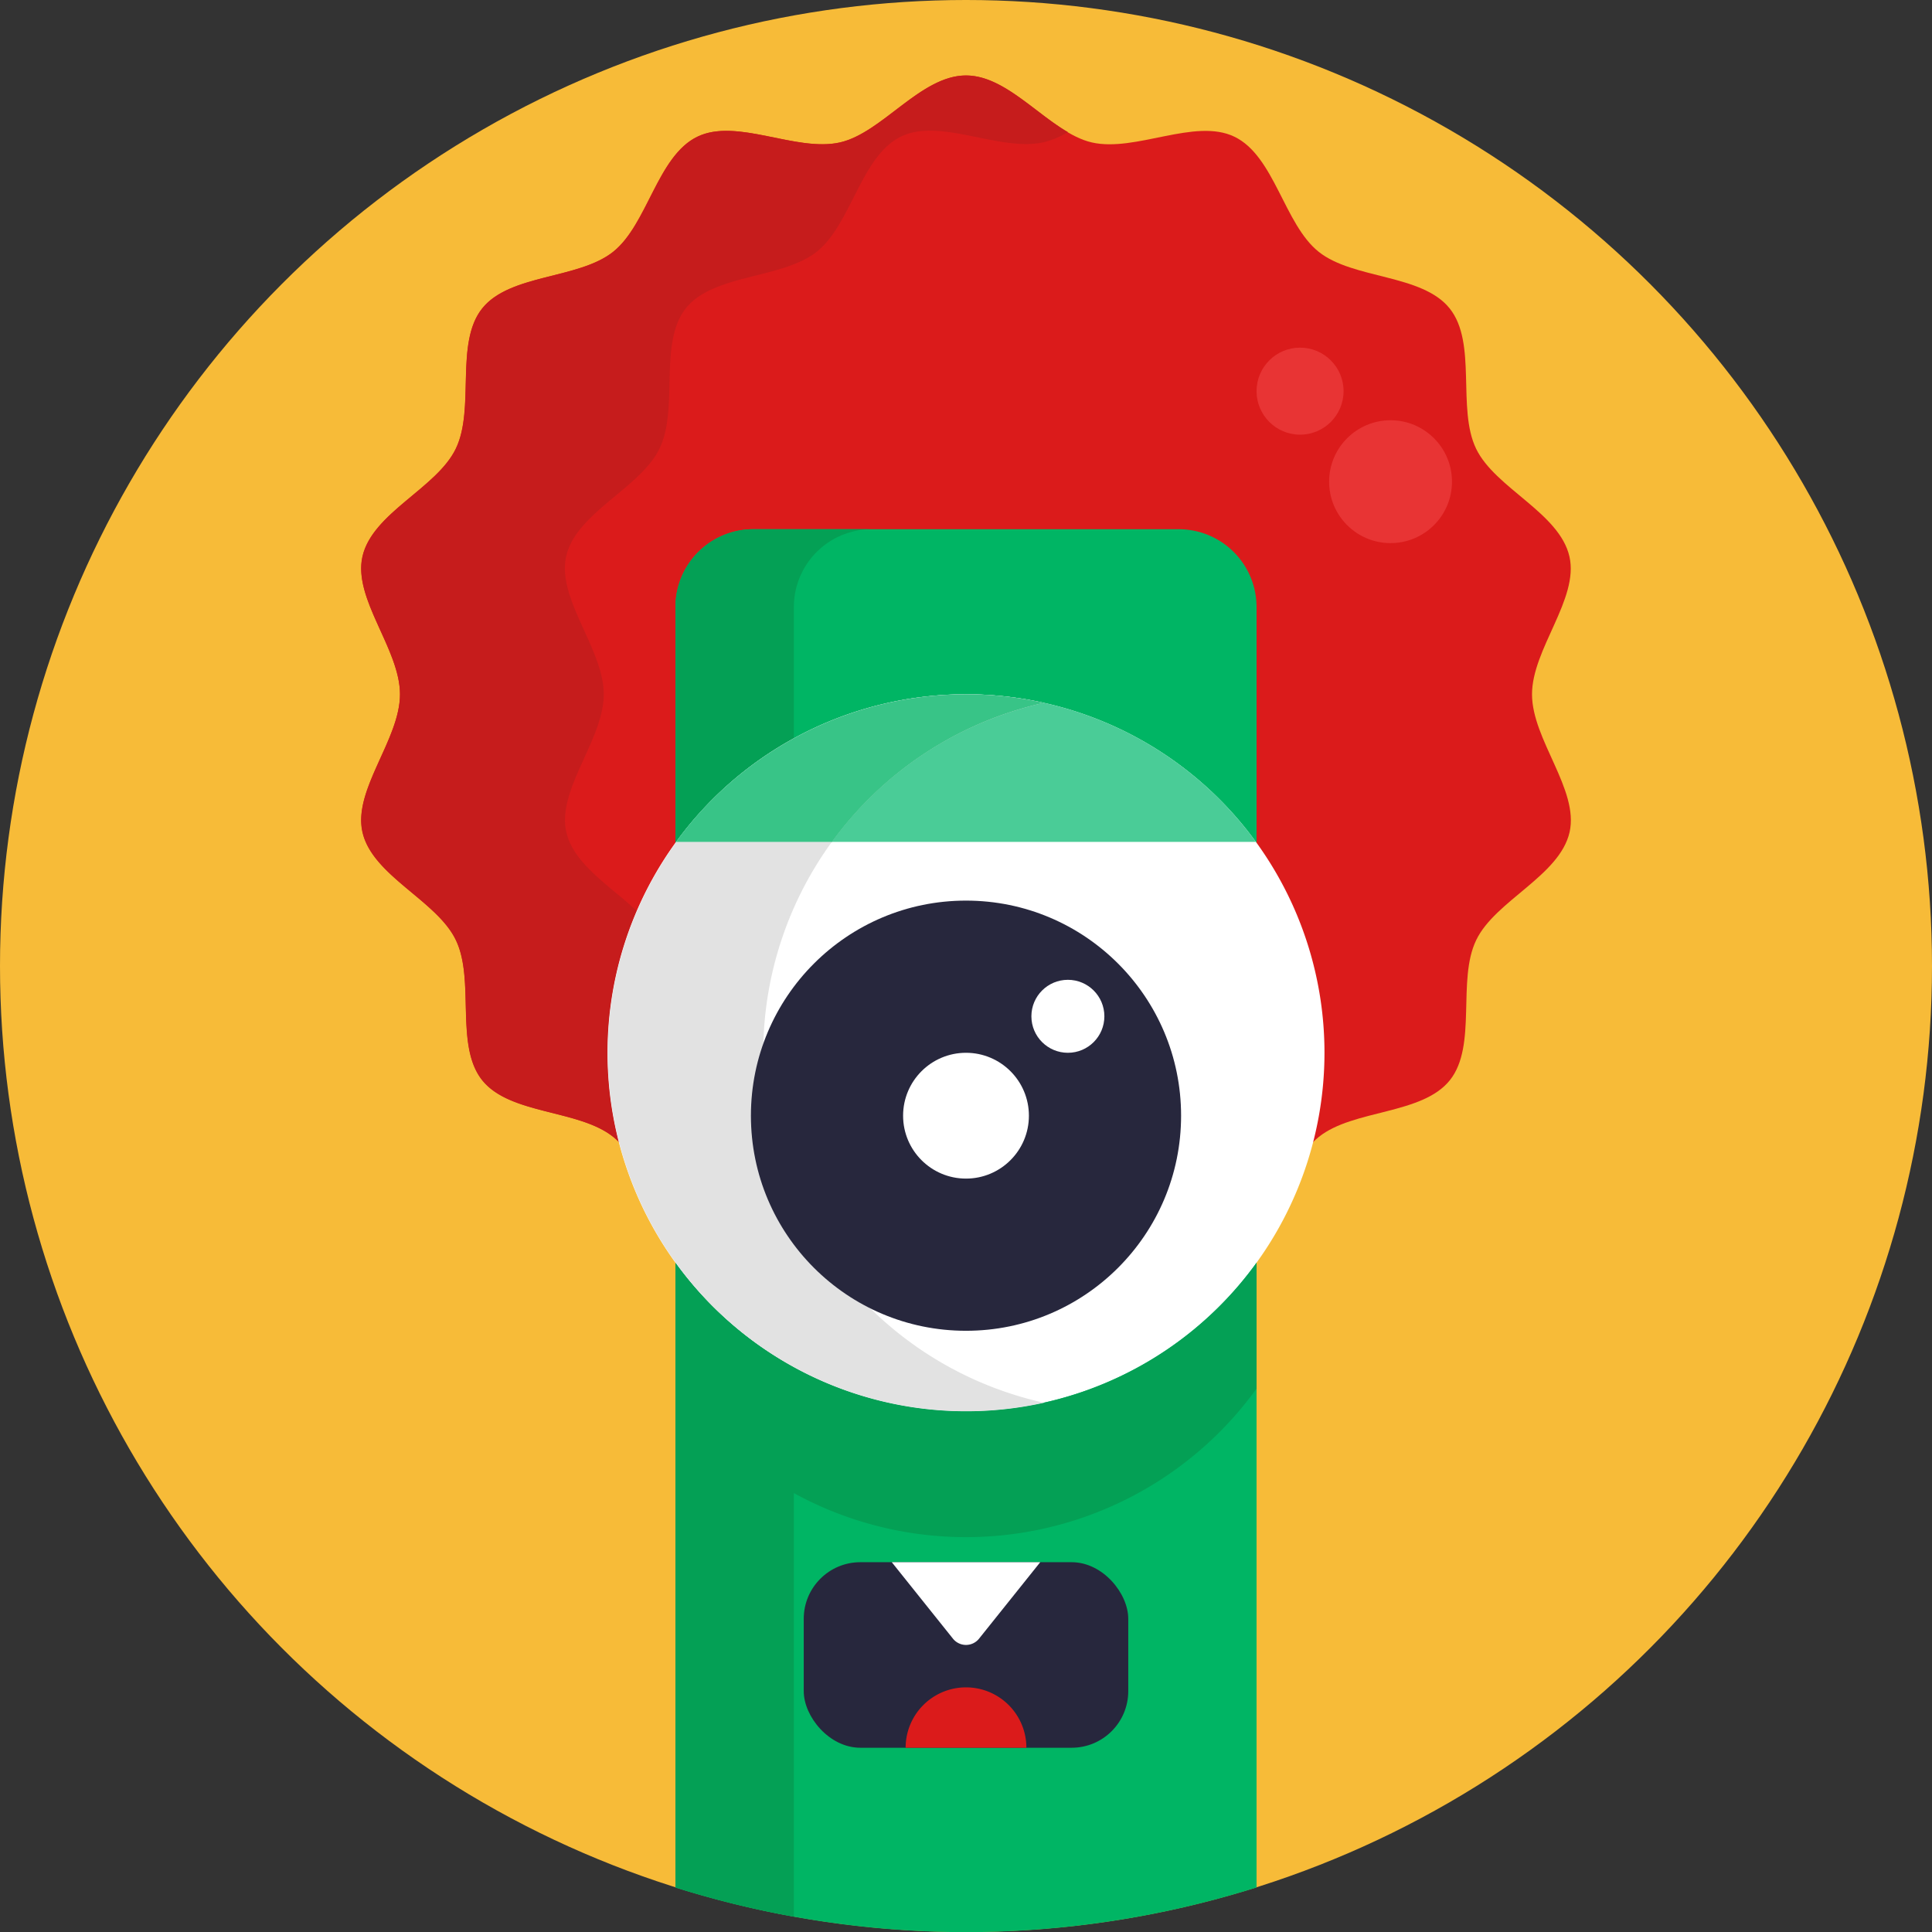 <svg xmlns="http://www.w3.org/2000/svg" viewBox="0 0 512 512"><rect x="0" y="0" width="512" height="512" fill="#333333" stroke="none"/><defs><style>.cls-1{fill:#f7bb38;}.cls-2{fill:#db1b1b;}.cls-3{fill:#c61c1c;}.cls-4{fill:#00b564;}.cls-5{fill:#04a055;}.cls-6{fill:#fff;}.cls-7{fill:#4acc97;}.cls-8{fill:#e2e2e2;}.cls-9{fill:#38c487;}.cls-10{fill:#e83434;}.cls-11{fill:#27273d;}</style></defs><title>50 Monsters Avatar Icons</title><g id="BULINE"><circle class="cls-1" cx="256" cy="256" r="256"/></g><g id="Icons"><path class="cls-2" d="M106,184c0,12-12.48,25.26-9.92,36.5,2.63,11.6,19.69,18.12,24.74,28.59,5.13,10.64-.34,28,7,37.17s25.51,7.69,34.7,15,11.7,25.38,22.35,30.51c10.46,5,26.17-4.16,37.78-1.52C233.84,332.83,244,348,256,348s22.16-15.17,33.39-17.73c11.61-2.64,27.32,6.57,37.79,1.52,10.64-5.13,13.2-23.21,22.34-30.51s27.37-5.84,34.7-15,1.83-26.53,7-37.17c5.05-10.47,22.11-17,24.74-28.59C418.48,209.26,406,196,406,184s12.48-25.26,9.92-36.5c-2.63-11.6-19.69-18.12-24.74-28.59-5.13-10.64.34-28-7-37.17s-25.51-7.69-34.7-15-11.7-25.38-22.35-30.51c-10.46-5.05-26.17,4.16-37.78,1.52C278.16,35.17,268,20,256,20s-22.16,15.17-33.39,17.73c-11.61,2.64-27.32-6.57-37.79-1.52-10.64,5.13-13.2,23.21-22.34,30.51s-27.37,5.84-34.7,15-1.83,26.53-7,37.17c-5,10.47-22.11,17-24.74,28.59C93.52,158.74,106,172,106,184Z"/><path class="cls-3" d="M276.61,330.27A22.54,22.54,0,0,1,283,333c-8.82,5.15-17.3,15-27,15-12,0-22.16-15.17-33.39-17.73-11.61-2.64-27.32,6.57-37.78,1.52-10.65-5.13-13.21-23.21-22.35-30.51s-27.37-5.84-34.7-15-1.83-26.53-7-37.17c-5-10.47-22.11-17-24.74-28.59C93.52,209.26,106,196,106,184s-12.48-25.26-9.92-36.5c2.63-11.6,19.69-18.12,24.74-28.59,5.13-10.64-.34-28,7-37.17s25.51-7.69,34.7-15,11.7-25.38,22.34-30.51c10.47-5.05,26.18,4.16,37.79,1.52C233.84,35.17,244,20,256,20c9.7,0,18.18,9.89,27,15a22.54,22.54,0,0,1-6.39,2.69c-11.61,2.64-27.32-6.57-37.79-1.52-10.64,5.13-13.2,23.21-22.34,30.51s-27.37,5.84-34.7,15-1.83,26.53-7,37.17c-5,10.47-22.11,17-24.74,28.59C147.52,158.74,160,172,160,184s-12.48,25.26-9.92,36.5c2.63,11.6,19.69,18.12,24.74,28.59,5.13,10.64-.34,28,7,37.17s25.51,7.69,34.7,15,11.7,25.38,22.35,30.51C249.29,336.84,265,327.63,276.61,330.27Z"/><path class="cls-4" d="M333,160.87V500.21a256.61,256.61,0,0,1-154,0V160.87a20.63,20.63,0,0,1,20.63-20.62H312.37A20.62,20.62,0,0,1,333,160.87Z"/><path class="cls-5" d="M231,140.25a20.62,20.62,0,0,0-20.62,20.62V507.94A255.16,255.16,0,0,1,179,500.21V160.87a20.63,20.63,0,0,1,20.63-20.62Z"/><path class="cls-6" d="M351,279a95,95,0,1,1-18.17-55.89A95,95,0,0,1,351,279Z"/><path class="cls-5" d="M333,334.65V368a95,95,0,0,1-154,0V334.65a95,95,0,0,0,154,0Z"/><path class="cls-7" d="M332.83,223.11H179.17a95,95,0,0,1,153.66,0Z"/><path class="cls-8" d="M276.67,371.74a95,95,0,1,1,0-185.48,95,95,0,0,0,0,185.48Z"/><path class="cls-9" d="M276.67,186.26a95,95,0,0,0-56.17,36.85H179.17a95.13,95.13,0,0,1,97.5-36.85Z"/><circle class="cls-10" cx="368.51" cy="127.65" r="16.28"/><circle class="cls-10" cx="344.53" cy="103.66" r="11.53"/><circle class="cls-11" cx="256" cy="295.67" r="57"/><circle class="cls-6" cx="256" cy="295.67" r="16.67"/><circle class="cls-6" cx="283" cy="269.33" r="9.67"/><rect class="cls-11" x="213" y="414" width="86" height="49.17" rx="15"/><path class="cls-6" d="M256,414H236.33l16.21,20.26a4.43,4.43,0,0,0,6.92,0L275.67,414Z"/><path class="cls-2" d="M272,463.17a16,16,0,0,0-32,0Z"/></g></svg>